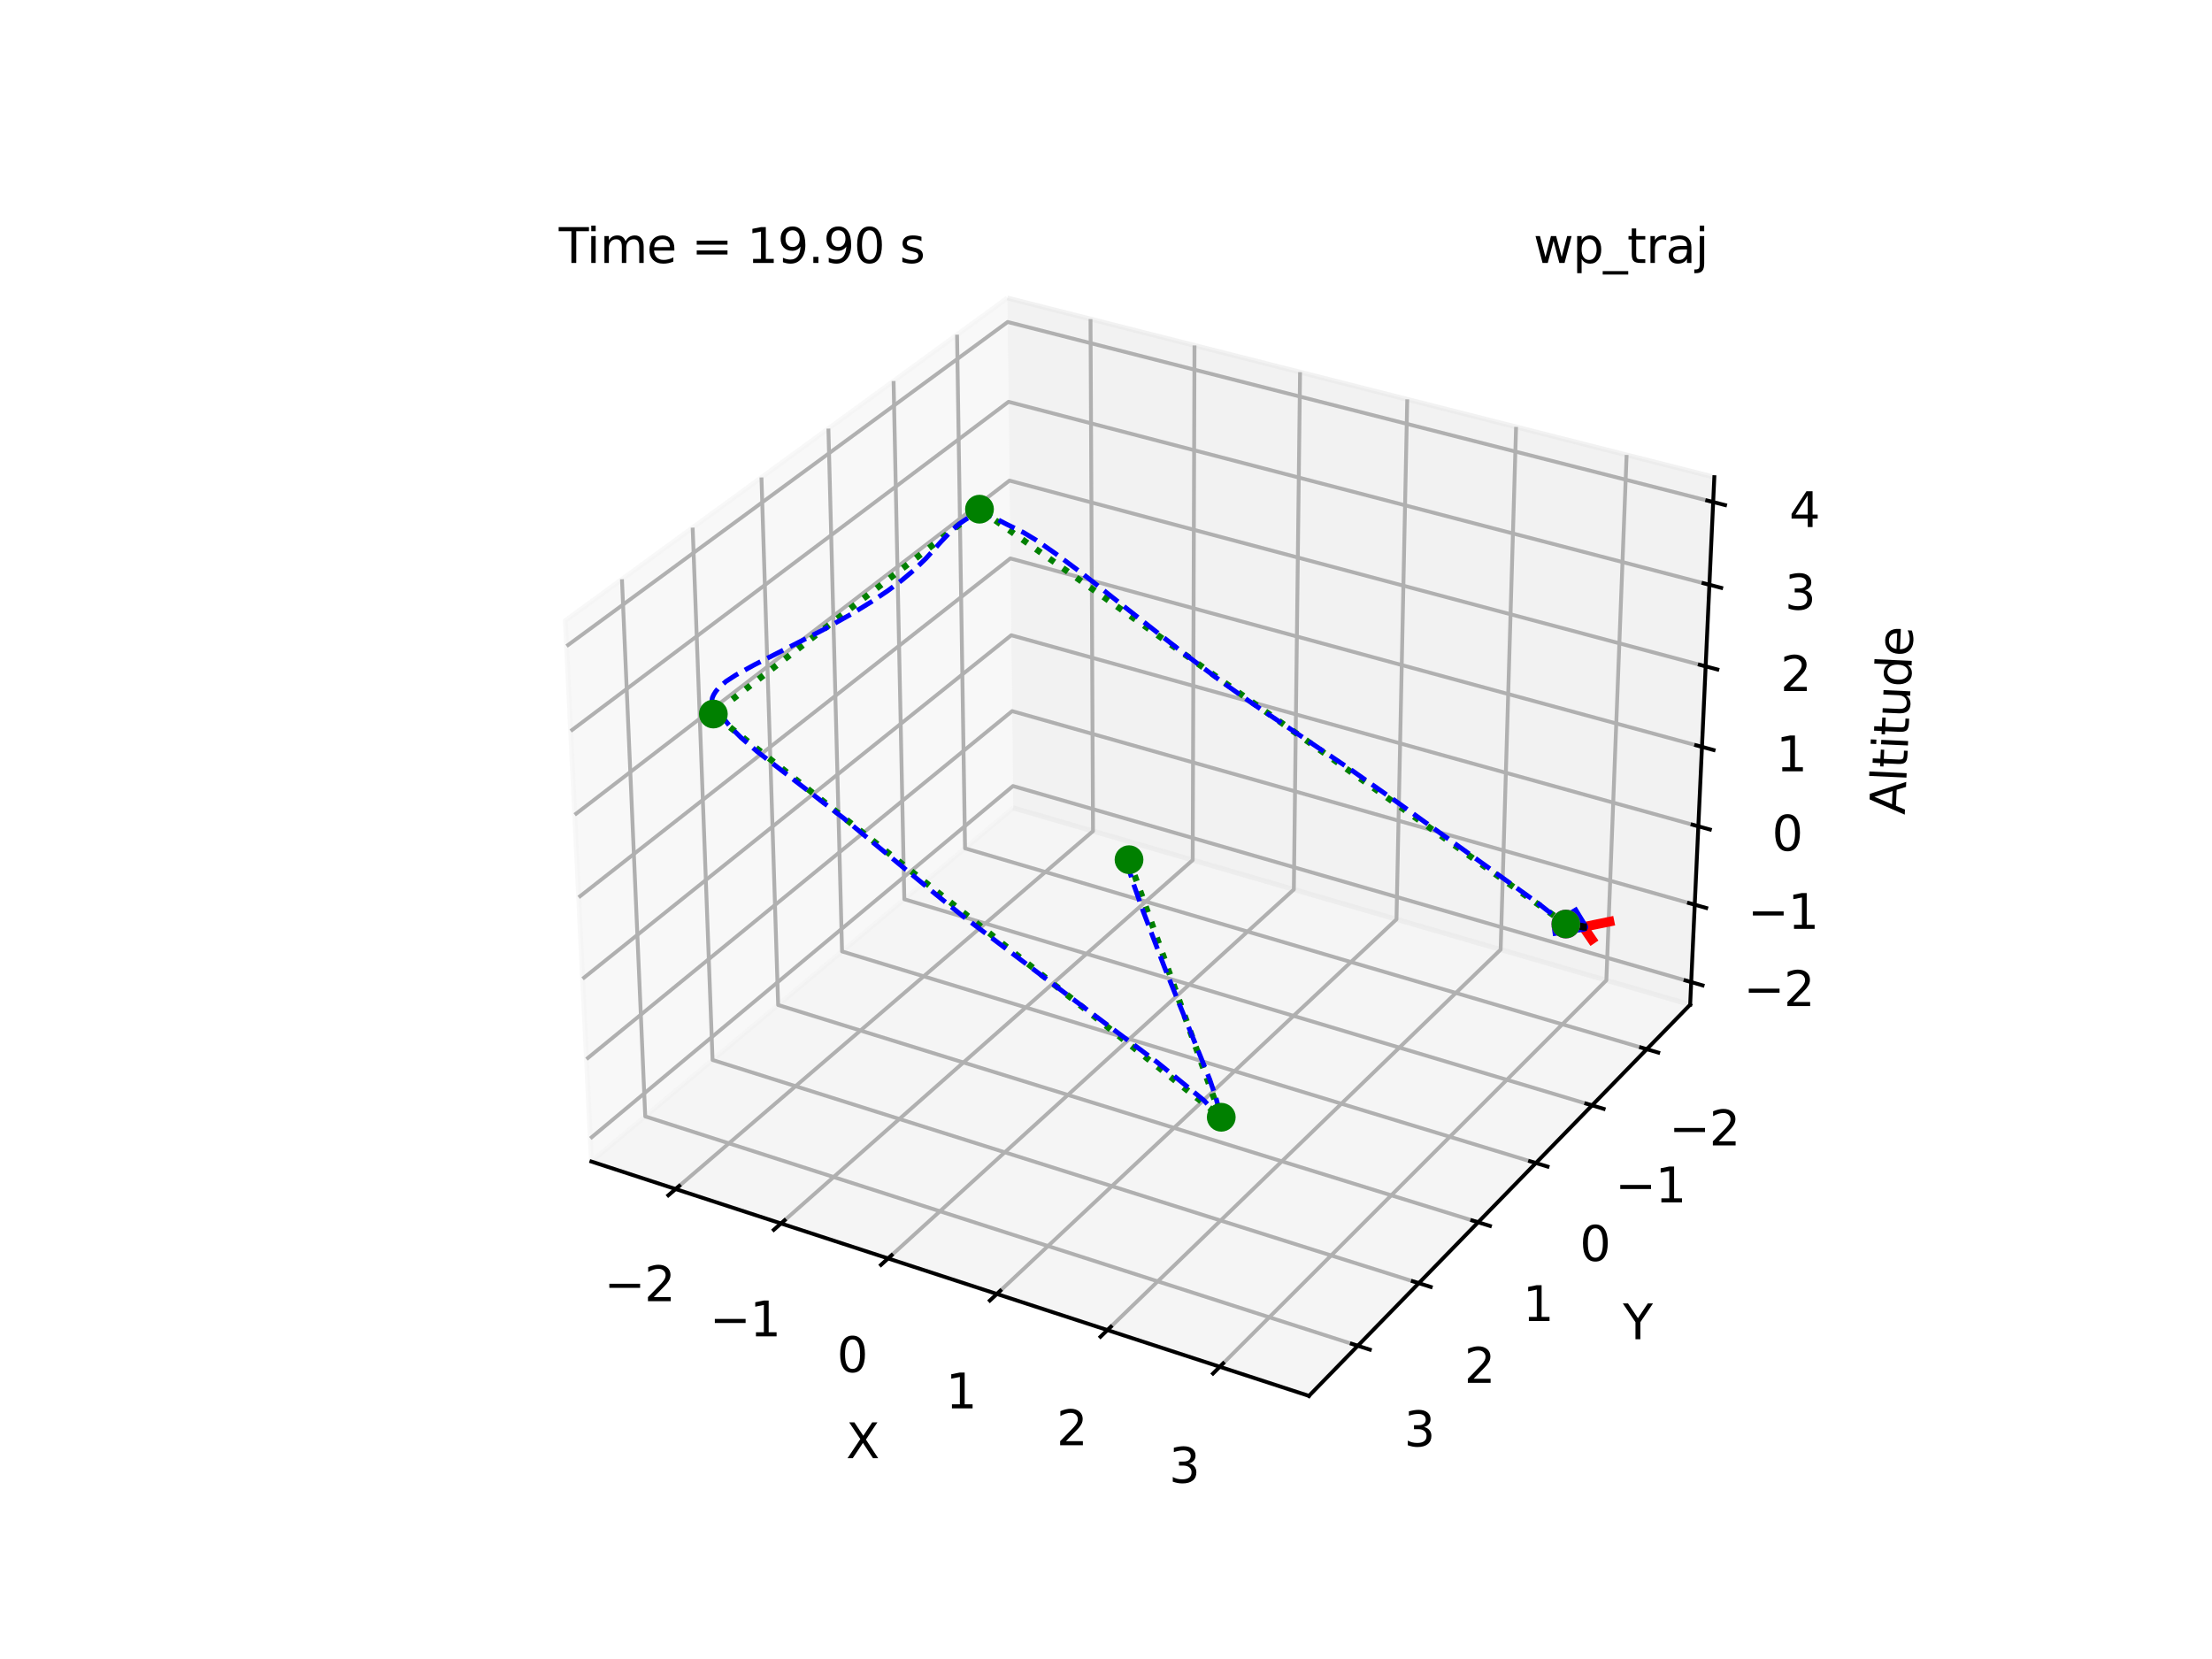 <?xml version="1.0" encoding="utf-8" standalone="no"?>
<!DOCTYPE svg PUBLIC "-//W3C//DTD SVG 1.1//EN"
  "http://www.w3.org/Graphics/SVG/1.1/DTD/svg11.dtd">
<svg xmlns:xlink="http://www.w3.org/1999/xlink" width="460.8pt" height="345.6pt" viewBox="0 0 460.8 345.6" xmlns="http://www.w3.org/2000/svg" version="1.1">
 <defs>
  <style type="text/css">*{stroke-linejoin: round; stroke-linecap: butt}</style>
 </defs>
 <g id="figure_1">
  <g id="patch_1">
   <path d="M 0 345.6 
L 460.8 345.6 
L 460.8 0 
L 0 0 
z
" style="fill: #ffffff"/>
  </g>
  <g id="patch_2">
   <path d="M 103.104 307.584 
L 369.216 307.584 
L 369.216 41.472 
L 103.104 41.472 
z
" style="fill: #ffffff"/>
  </g>
  <g id="pane3d_1">
   <g id="patch_3">
    <path d="M 211.076 168.307 
L 123.197 241.969 
L 117.77 129.273 
L 209.855 62.074 
" style="fill: #f2f2f2; opacity: 0.5; stroke: #f2f2f2; stroke-linejoin: miter"/>
   </g>
  </g>
  <g id="pane3d_2">
   <g id="patch_4">
    <path d="M 211.076 168.307 
L 352.09 209.295 
L 357.123 99.402 
L 209.855 62.074 
" style="fill: #e6e6e6; opacity: 0.5; stroke: #e6e6e6; stroke-linejoin: miter"/>
   </g>
  </g>
  <g id="pane3d_3">
   <g id="patch_5">
    <path d="M 211.076 168.307 
L 352.09 209.295 
L 272.679 290.79 
L 123.197 241.969 
" style="fill: #ececec; opacity: 0.5; stroke: #ececec; stroke-linejoin: miter"/>
   </g>
  </g>
  <g id="grid3d_1">
   <g id="Line3DCollection_1">
    <path d="M 140.743 247.7 
L 227.692 173.137 
L 227.175 66.464 
" style="fill: none; stroke: #b0b0b0; stroke-width: 0.8"/>
    <path d="M 162.697 254.87 
L 248.46 179.173 
L 248.836 71.955 
" style="fill: none; stroke: #b0b0b0; stroke-width: 0.8"/>
    <path d="M 185.002 262.155 
L 269.531 185.298 
L 270.826 77.529 
" style="fill: none; stroke: #b0b0b0; stroke-width: 0.8"/>
    <path d="M 207.665 269.557 
L 290.912 191.513 
L 293.155 83.188 
" style="fill: none; stroke: #b0b0b0; stroke-width: 0.8"/>
    <path d="M 230.695 277.078 
L 312.61 197.819 
L 315.829 88.935 
" style="fill: none; stroke: #b0b0b0; stroke-width: 0.8"/>
    <path d="M 254.101 284.722 
L 334.632 204.22 
L 338.856 94.772 
" style="fill: none; stroke: #b0b0b0; stroke-width: 0.8"/>
   </g>
  </g>
  <g id="grid3d_2">
   <g id="Line3DCollection_2">
    <path d="M 199.37 69.725 
L 201.037 176.723 
L 343.054 218.569 
" style="fill: none; stroke: #b0b0b0; stroke-width: 0.8"/>
    <path d="M 186.148 79.374 
L 188.388 187.325 
L 331.655 230.266 
" style="fill: none; stroke: #b0b0b0; stroke-width: 0.8"/>
    <path d="M 172.571 89.282 
L 175.414 198.2 
L 319.949 242.279 
" style="fill: none; stroke: #b0b0b0; stroke-width: 0.8"/>
    <path d="M 158.624 99.459 
L 162.103 209.357 
L 307.923 254.621 
" style="fill: none; stroke: #b0b0b0; stroke-width: 0.8"/>
    <path d="M 144.294 109.917 
L 148.441 220.809 
L 295.563 267.306 
" style="fill: none; stroke: #b0b0b0; stroke-width: 0.8"/>
    <path d="M 129.563 120.667 
L 134.415 232.567 
L 282.855 280.347 
" style="fill: none; stroke: #b0b0b0; stroke-width: 0.8"/>
   </g>
  </g>
  <g id="grid3d_3">
   <g id="Line3DCollection_3">
    <path d="M 352.306 204.586 
L 211.024 163.746 
L 122.965 237.148 
" style="fill: none; stroke: #b0b0b0; stroke-width: 0.8"/>
    <path d="M 353.044 188.466 
L 210.844 148.137 
L 122.17 220.638 
" style="fill: none; stroke: #b0b0b0; stroke-width: 0.8"/>
    <path d="M 353.792 172.133 
L 210.662 132.333 
L 121.364 203.902 
" style="fill: none; stroke: #b0b0b0; stroke-width: 0.8"/>
    <path d="M 354.55 155.583 
L 210.478 116.328 
L 120.547 186.934 
" style="fill: none; stroke: #b0b0b0; stroke-width: 0.8"/>
    <path d="M 355.318 138.811 
L 210.292 100.119 
L 119.719 169.731 
" style="fill: none; stroke: #b0b0b0; stroke-width: 0.8"/>
    <path d="M 356.096 121.814 
L 210.103 83.703 
L 118.879 152.288 
" style="fill: none; stroke: #b0b0b0; stroke-width: 0.8"/>
    <path d="M 356.885 104.586 
L 209.912 67.075 
L 118.027 134.598 
" style="fill: none; stroke: #b0b0b0; stroke-width: 0.8"/>
   </g>
  </g>
  <g id="axis3d_1">
   <g id="line2d_1">
    <path d="M 123.197 241.969 
L 272.679 290.79 
" style="fill: none; stroke: #000000; stroke-width: 0.8; stroke-linecap: square"/>
   </g>
   <g id="xtick_1">
    <g id="line2d_2">
     <path d="M 141.5 247.05 
L 139.225 249.001 
" style="fill: none; stroke: #000000; stroke-width: 0.8; stroke-linecap: square"/>
    </g>
    <g id="text_1">
     <!-- −2 -->
     <g transform="translate(125.851 271.067) scale(0.1 -0.1)">
      <defs>
       <path id="DejaVuSans-2212" d="M 678 2272 
L 4684 2272 
L 4684 1741 
L 678 1741 
L 678 2272 
z
" transform="scale(0.016)"/>
       <path id="DejaVuSans-32" d="M 1228 531 
L 3431 531 
L 3431 0 
L 469 0 
L 469 531 
Q 828 903 1448 1529 
Q 2069 2156 2228 2338 
Q 2531 2678 2651 2914 
Q 2772 3150 2772 3378 
Q 2772 3750 2511 3984 
Q 2250 4219 1831 4219 
Q 1534 4219 1204 4116 
Q 875 4013 500 3803 
L 500 4441 
Q 881 4594 1212 4672 
Q 1544 4750 1819 4750 
Q 2544 4750 2975 4387 
Q 3406 4025 3406 3419 
Q 3406 3131 3298 2873 
Q 3191 2616 2906 2266 
Q 2828 2175 2409 1742 
Q 1991 1309 1228 531 
z
" transform="scale(0.016)"/>
      </defs>
      <use xlink:href="#DejaVuSans-2212"/>
      <use xlink:href="#DejaVuSans-32" x="83.789"/>
     </g>
    </g>
   </g>
   <g id="xtick_2">
    <g id="line2d_3">
     <path d="M 163.445 254.21 
L 161.199 256.192 
" style="fill: none; stroke: #000000; stroke-width: 0.8; stroke-linecap: square"/>
    </g>
    <g id="text_2">
     <!-- −1 -->
     <g transform="translate(147.829 278.39) scale(0.1 -0.1)">
      <defs>
       <path id="DejaVuSans-31" d="M 794 531 
L 1825 531 
L 1825 4091 
L 703 3866 
L 703 4441 
L 1819 4666 
L 2450 4666 
L 2450 531 
L 3481 531 
L 3481 0 
L 794 0 
L 794 531 
z
" transform="scale(0.016)"/>
      </defs>
      <use xlink:href="#DejaVuSans-2212"/>
      <use xlink:href="#DejaVuSans-31" x="83.789"/>
     </g>
    </g>
   </g>
   <g id="xtick_3">
    <g id="line2d_4">
     <path d="M 185.739 261.484 
L 183.525 263.498 
" style="fill: none; stroke: #000000; stroke-width: 0.8; stroke-linecap: square"/>
    </g>
    <g id="text_3">
     <!-- 0 -->
     <g transform="translate(174.348 285.83) scale(0.1 -0.1)">
      <defs>
       <path id="DejaVuSans-30" d="M 2034 4250 
Q 1547 4250 1301 3770 
Q 1056 3291 1056 2328 
Q 1056 1369 1301 889 
Q 1547 409 2034 409 
Q 2525 409 2770 889 
Q 3016 1369 3016 2328 
Q 3016 3291 2770 3770 
Q 2525 4250 2034 4250 
z
M 2034 4750 
Q 2819 4750 3233 4129 
Q 3647 3509 3647 2328 
Q 3647 1150 3233 529 
Q 2819 -91 2034 -91 
Q 1250 -91 836 529 
Q 422 1150 422 2328 
Q 422 3509 836 4129 
Q 1250 4750 2034 4750 
z
" transform="scale(0.016)"/>
      </defs>
      <use xlink:href="#DejaVuSans-30"/>
     </g>
    </g>
   </g>
   <g id="xtick_4">
    <g id="line2d_5">
     <path d="M 208.392 268.875 
L 206.209 270.922 
" style="fill: none; stroke: #000000; stroke-width: 0.8; stroke-linecap: square"/>
    </g>
    <g id="text_4">
     <!-- 1 -->
     <g transform="translate(197.037 293.389) scale(0.1 -0.1)">
      <use xlink:href="#DejaVuSans-31"/>
     </g>
    </g>
   </g>
   <g id="xtick_5">
    <g id="line2d_6">
     <path d="M 231.41 276.386 
L 229.261 278.465 
" style="fill: none; stroke: #000000; stroke-width: 0.8; stroke-linecap: square"/>
    </g>
    <g id="text_5">
     <!-- 2 -->
     <g transform="translate(220.095 301.072) scale(0.1 -0.1)">
      <use xlink:href="#DejaVuSans-32"/>
     </g>
    </g>
   </g>
   <g id="xtick_6">
    <g id="line2d_7">
     <path d="M 254.805 284.019 
L 252.69 286.133 
" style="fill: none; stroke: #000000; stroke-width: 0.8; stroke-linecap: square"/>
    </g>
    <g id="text_6">
     <!-- 3 -->
     <g transform="translate(243.531 308.88) scale(0.1 -0.1)">
      <defs>
       <path id="DejaVuSans-33" d="M 2597 2516 
Q 3050 2419 3304 2112 
Q 3559 1806 3559 1356 
Q 3559 666 3084 287 
Q 2609 -91 1734 -91 
Q 1441 -91 1130 -33 
Q 819 25 488 141 
L 488 750 
Q 750 597 1062 519 
Q 1375 441 1716 441 
Q 2309 441 2620 675 
Q 2931 909 2931 1356 
Q 2931 1769 2642 2001 
Q 2353 2234 1838 2234 
L 1294 2234 
L 1294 2753 
L 1863 2753 
Q 2328 2753 2575 2939 
Q 2822 3125 2822 3475 
Q 2822 3834 2567 4026 
Q 2313 4219 1838 4219 
Q 1578 4219 1281 4162 
Q 984 4106 628 3988 
L 628 4550 
Q 988 4650 1302 4700 
Q 1616 4750 1894 4750 
Q 2613 4750 3031 4423 
Q 3450 4097 3450 3541 
Q 3450 3153 3228 2886 
Q 3006 2619 2597 2516 
z
" transform="scale(0.016)"/>
      </defs>
      <use xlink:href="#DejaVuSans-33"/>
     </g>
    </g>
   </g>
   <g id="text_7">
    <!-- X -->
    <g transform="translate(176.251 303.768) scale(0.1 -0.1)">
     <defs>
      <path id="DejaVuSans-58" d="M 403 4666 
L 1081 4666 
L 2241 2931 
L 3406 4666 
L 4084 4666 
L 2584 2425 
L 4184 0 
L 3506 0 
L 2194 1984 
L 872 0 
L 191 0 
L 1856 2491 
L 403 4666 
z
" transform="scale(0.016)"/>
     </defs>
     <use xlink:href="#DejaVuSans-58"/>
    </g>
   </g>
  </g>
  <g id="axis3d_2">
   <g id="line2d_8">
    <path d="M 352.09 209.295 
L 272.679 290.79 
" style="fill: none; stroke: #000000; stroke-width: 0.8; stroke-linecap: square"/>
   </g>
   <g id="xtick_7">
    <g id="line2d_9">
     <path d="M 341.861 218.217 
L 345.442 219.272 
" style="fill: none; stroke: #000000; stroke-width: 0.8; stroke-linecap: square"/>
    </g>
    <g id="text_8">
     <!-- −2 -->
     <g transform="translate(347.691 238.607) scale(0.1 -0.1)">
      <use xlink:href="#DejaVuSans-2212"/>
      <use xlink:href="#DejaVuSans-32" x="83.789"/>
     </g>
    </g>
   </g>
   <g id="xtick_8">
    <g id="line2d_10">
     <path d="M 330.452 229.905 
L 334.066 230.989 
" style="fill: none; stroke: #000000; stroke-width: 0.8; stroke-linecap: square"/>
    </g>
    <g id="text_9">
     <!-- −1 -->
     <g transform="translate(336.446 250.477) scale(0.1 -0.1)">
      <use xlink:href="#DejaVuSans-2212"/>
      <use xlink:href="#DejaVuSans-31" x="83.789"/>
     </g>
    </g>
   </g>
   <g id="xtick_9">
    <g id="line2d_11">
     <path d="M 318.734 241.909 
L 322.383 243.021 
" style="fill: none; stroke: #000000; stroke-width: 0.8; stroke-linecap: square"/>
    </g>
    <g id="text_10">
     <!-- 0 -->
     <g transform="translate(329.088 262.667) scale(0.1 -0.1)">
      <use xlink:href="#DejaVuSans-30"/>
     </g>
    </g>
   </g>
   <g id="xtick_10">
    <g id="line2d_12">
     <path d="M 306.696 254.241 
L 310.38 255.384 
" style="fill: none; stroke: #000000; stroke-width: 0.8; stroke-linecap: square"/>
    </g>
    <g id="text_11">
     <!-- 1 -->
     <g transform="translate(317.223 275.191) scale(0.1 -0.1)">
      <use xlink:href="#DejaVuSans-31"/>
     </g>
    </g>
   </g>
   <g id="xtick_11">
    <g id="line2d_13">
     <path d="M 294.324 266.914 
L 298.043 268.09 
" style="fill: none; stroke: #000000; stroke-width: 0.8; stroke-linecap: square"/>
    </g>
    <g id="text_12">
     <!-- 2 -->
     <g transform="translate(305.029 288.063) scale(0.1 -0.1)">
      <use xlink:href="#DejaVuSans-32"/>
     </g>
    </g>
   </g>
   <g id="xtick_12">
    <g id="line2d_14">
     <path d="M 281.604 279.945 
L 285.359 281.154 
" style="fill: none; stroke: #000000; stroke-width: 0.8; stroke-linecap: square"/>
    </g>
    <g id="text_13">
     <!-- 3 -->
     <g transform="translate(292.491 301.298) scale(0.1 -0.1)">
      <use xlink:href="#DejaVuSans-33"/>
     </g>
    </g>
   </g>
   <g id="text_14">
    <!-- Y -->
    <g transform="translate(338.079 278.989) scale(0.1 -0.1)">
     <defs>
      <path id="DejaVuSans-59" d="M -13 4666 
L 666 4666 
L 1959 2747 
L 3244 4666 
L 3922 4666 
L 2272 2222 
L 2272 0 
L 1638 0 
L 1638 2222 
L -13 4666 
z
" transform="scale(0.016)"/>
     </defs>
     <use xlink:href="#DejaVuSans-59"/>
    </g>
   </g>
  </g>
  <g id="axis3d_3">
   <g id="line2d_15">
    <path d="M 352.09 209.295 
L 357.123 99.402 
" style="fill: none; stroke: #000000; stroke-width: 0.8; stroke-linecap: square"/>
   </g>
   <g id="xtick_13">
    <g id="line2d_16">
     <path d="M 351.12 204.243 
L 354.681 205.272 
" style="fill: none; stroke: #000000; stroke-width: 0.8; stroke-linecap: square"/>
    </g>
    <g id="text_15">
     <!-- −2 -->
     <g transform="translate(363.218 209.588) scale(0.1 -0.1)">
      <use xlink:href="#DejaVuSans-2212"/>
      <use xlink:href="#DejaVuSans-32" x="83.789"/>
     </g>
    </g>
   </g>
   <g id="xtick_14">
    <g id="line2d_17">
     <path d="M 351.85 188.127 
L 355.435 189.144 
" style="fill: none; stroke: #000000; stroke-width: 0.8; stroke-linecap: square"/>
    </g>
    <g id="text_16">
     <!-- −1 -->
     <g transform="translate(364.073 193.5) scale(0.1 -0.1)">
      <use xlink:href="#DejaVuSans-2212"/>
      <use xlink:href="#DejaVuSans-31" x="83.789"/>
     </g>
    </g>
   </g>
   <g id="xtick_15">
    <g id="line2d_18">
     <path d="M 352.59 171.799 
L 356.199 172.802 
" style="fill: none; stroke: #000000; stroke-width: 0.8; stroke-linecap: square"/>
    </g>
    <g id="text_17">
     <!-- 0 -->
     <g transform="translate(369.13 177.2) scale(0.1 -0.1)">
      <use xlink:href="#DejaVuSans-30"/>
     </g>
    </g>
   </g>
   <g id="xtick_16">
    <g id="line2d_19">
     <path d="M 353.34 155.253 
L 356.974 156.243 
" style="fill: none; stroke: #000000; stroke-width: 0.8; stroke-linecap: square"/>
    </g>
    <g id="text_18">
     <!-- 1 -->
     <g transform="translate(370.008 160.684) scale(0.1 -0.1)">
      <use xlink:href="#DejaVuSans-31"/>
     </g>
    </g>
   </g>
   <g id="xtick_17">
    <g id="line2d_20">
     <path d="M 354.099 138.486 
L 357.759 139.463 
" style="fill: none; stroke: #000000; stroke-width: 0.8; stroke-linecap: square"/>
    </g>
    <g id="text_19">
     <!-- 2 -->
     <g transform="translate(370.898 143.948) scale(0.1 -0.1)">
      <use xlink:href="#DejaVuSans-32"/>
     </g>
    </g>
   </g>
   <g id="xtick_18">
    <g id="line2d_21">
     <path d="M 354.869 121.494 
L 358.554 122.456 
" style="fill: none; stroke: #000000; stroke-width: 0.8; stroke-linecap: square"/>
    </g>
    <g id="text_20">
     <!-- 3 -->
     <g transform="translate(371.8 126.987) scale(0.1 -0.1)">
      <use xlink:href="#DejaVuSans-33"/>
     </g>
    </g>
   </g>
   <g id="xtick_19">
    <g id="line2d_22">
     <path d="M 355.649 104.271 
L 359.36 105.218 
" style="fill: none; stroke: #000000; stroke-width: 0.8; stroke-linecap: square"/>
    </g>
    <g id="text_21">
     <!-- 4 -->
     <g transform="translate(372.714 109.796) scale(0.1 -0.1)">
      <defs>
       <path id="DejaVuSans-34" d="M 2419 4116 
L 825 1625 
L 2419 1625 
L 2419 4116 
z
M 2253 4666 
L 3047 4666 
L 3047 1625 
L 3713 1625 
L 3713 1100 
L 3047 1100 
L 3047 0 
L 2419 0 
L 2419 1100 
L 313 1100 
L 313 1709 
L 2253 4666 
z
" transform="scale(0.016)"/>
      </defs>
      <use xlink:href="#DejaVuSans-34"/>
     </g>
    </g>
   </g>
   <g id="text_22">
    <!-- Altitude -->
    <g transform="translate(396.79 169.787) rotate(-87.378) scale(0.1 -0.1)">
     <defs>
      <path id="DejaVuSans-41" d="M 2188 4044 
L 1331 1722 
L 3047 1722 
L 2188 4044 
z
M 1831 4666 
L 2547 4666 
L 4325 0 
L 3669 0 
L 3244 1197 
L 1141 1197 
L 716 0 
L 50 0 
L 1831 4666 
z
" transform="scale(0.016)"/>
      <path id="DejaVuSans-6c" d="M 603 4863 
L 1178 4863 
L 1178 0 
L 603 0 
L 603 4863 
z
" transform="scale(0.016)"/>
      <path id="DejaVuSans-74" d="M 1172 4494 
L 1172 3500 
L 2356 3500 
L 2356 3053 
L 1172 3053 
L 1172 1153 
Q 1172 725 1289 603 
Q 1406 481 1766 481 
L 2356 481 
L 2356 0 
L 1766 0 
Q 1100 0 847 248 
Q 594 497 594 1153 
L 594 3053 
L 172 3053 
L 172 3500 
L 594 3500 
L 594 4494 
L 1172 4494 
z
" transform="scale(0.016)"/>
      <path id="DejaVuSans-69" d="M 603 3500 
L 1178 3500 
L 1178 0 
L 603 0 
L 603 3500 
z
M 603 4863 
L 1178 4863 
L 1178 4134 
L 603 4134 
L 603 4863 
z
" transform="scale(0.016)"/>
      <path id="DejaVuSans-75" d="M 544 1381 
L 544 3500 
L 1119 3500 
L 1119 1403 
Q 1119 906 1312 657 
Q 1506 409 1894 409 
Q 2359 409 2629 706 
Q 2900 1003 2900 1516 
L 2900 3500 
L 3475 3500 
L 3475 0 
L 2900 0 
L 2900 538 
Q 2691 219 2414 64 
Q 2138 -91 1772 -91 
Q 1169 -91 856 284 
Q 544 659 544 1381 
z
M 1991 3584 
L 1991 3584 
z
" transform="scale(0.016)"/>
      <path id="DejaVuSans-64" d="M 2906 2969 
L 2906 4863 
L 3481 4863 
L 3481 0 
L 2906 0 
L 2906 525 
Q 2725 213 2448 61 
Q 2172 -91 1784 -91 
Q 1150 -91 751 415 
Q 353 922 353 1747 
Q 353 2572 751 3078 
Q 1150 3584 1784 3584 
Q 2172 3584 2448 3432 
Q 2725 3281 2906 2969 
z
M 947 1747 
Q 947 1113 1208 752 
Q 1469 391 1925 391 
Q 2381 391 2643 752 
Q 2906 1113 2906 1747 
Q 2906 2381 2643 2742 
Q 2381 3103 1925 3103 
Q 1469 3103 1208 2742 
Q 947 2381 947 1747 
z
" transform="scale(0.016)"/>
      <path id="DejaVuSans-65" d="M 3597 1894 
L 3597 1613 
L 953 1613 
Q 991 1019 1311 708 
Q 1631 397 2203 397 
Q 2534 397 2845 478 
Q 3156 559 3463 722 
L 3463 178 
Q 3153 47 2828 -22 
Q 2503 -91 2169 -91 
Q 1331 -91 842 396 
Q 353 884 353 1716 
Q 353 2575 817 3079 
Q 1281 3584 2069 3584 
Q 2775 3584 3186 3129 
Q 3597 2675 3597 1894 
z
M 3022 2063 
Q 3016 2534 2758 2815 
Q 2500 3097 2075 3097 
Q 1594 3097 1305 2825 
Q 1016 2553 972 2059 
L 3022 2063 
z
" transform="scale(0.016)"/>
     </defs>
     <use xlink:href="#DejaVuSans-41"/>
     <use xlink:href="#DejaVuSans-6c" x="68.408"/>
     <use xlink:href="#DejaVuSans-74" x="96.191"/>
     <use xlink:href="#DejaVuSans-69" x="135.4"/>
     <use xlink:href="#DejaVuSans-74" x="163.184"/>
     <use xlink:href="#DejaVuSans-75" x="202.393"/>
     <use xlink:href="#DejaVuSans-64" x="265.771"/>
     <use xlink:href="#DejaVuSans-65" x="329.248"/>
    </g>
   </g>
  </g>
  <g id="axes_1">
   <g id="line2d_23">
    <path d="M 235.197 179.09 
L 254.281 232.642 
L 149.376 149.361 
L 148.931 148.494 
L 203.921 106.167 
L 205.074 106.798 
L 326.195 192.492 
L 326.195 192.492 
" clip-path="url(#pb95d7a953b)" style="fill: none; stroke-dasharray: 1.3,2.145; stroke-dashoffset: 0; stroke: #008000; stroke-width: 1.3"/>
   </g>
   <g id="line2d_24">
    <path d="M 335.286 191.996 
L 329.843 193.108 
L 331.586 195.667 
" clip-path="url(#pb95d7a953b)" style="fill: none; stroke: #ff0000; stroke-width: 2; stroke-linecap: square"/>
   </g>
   <g id="line2d_25">
    <path d="M 324.371 193.891 
L 329.843 193.108 
L 328.091 190.237 
" clip-path="url(#pb95d7a953b)" style="fill: none; stroke: #0000ff; stroke-width: 2; stroke-linecap: square"/>
   </g>
   <g id="line2d_26">
    <path d="M 235.197 179.09 
L 235.283 180.964 
L 235.467 182.058 
L 236.259 184.499 
L 238.058 189.608 
L 242.523 201.342 
L 247.182 212.889 
L 252.009 224.865 
L 253.314 228.714 
L 253.913 231.049 
L 254.223 233.223 
L 254.226 234.075 
L 254.041 234.23 
L 251.629 230.124 
L 250.79 229.216 
L 248.856 227.626 
L 245.23 224.664 
L 240.906 221.166 
L 226.176 210.136 
L 200.494 190.791 
L 194.883 186.25 
L 175.752 170.455 
L 166.814 163.566 
L 157.81 156.623 
L 154.347 153.634 
L 152.344 151.634 
L 150.691 149.618 
L 148.401 146.189 
L 148.317 145.82 
L 148.404 145.343 
L 148.666 144.74 
L 149.093 144.052 
L 149.671 143.336 
L 151.236 141.949 
L 153.294 140.616 
L 157.166 138.48 
L 163.298 135.371 
L 171.425 131.225 
L 177.496 127.833 
L 181.513 125.37 
L 184.975 123.039 
L 187.878 120.87 
L 190.277 118.858 
L 192.864 116.361 
L 196.06 112.823 
L 198.206 110.553 
L 200.036 108.976 
L 201.42 108.052 
L 202.965 107.279 
L 203.801 107.009 
L 204.675 106.937 
L 205.583 107.124 
L 207.519 108.072 
L 209.652 109.184 
L 213.211 110.925 
L 215.774 112.469 
L 219.84 115.288 
L 225.529 119.521 
L 234.163 126.336 
L 246.214 135.796 
L 254.5 142.01 
L 261.094 146.683 
L 269.79 152.526 
L 281.309 160.265 
L 291.118 167.149 
L 320.721 188.402 
L 323.868 190.882 
L 326.522 193.112 
L 327.23 193.362 
L 327.835 193.303 
L 329.147 192.908 
L 329.789 193.09 
L 329.852 193.121 
L 329.852 193.121 
" clip-path="url(#pb95d7a953b)" style="fill: none; stroke-dasharray: 3.7,1.6; stroke-dashoffset: 0; stroke: #0000ff"/>
   </g>
   <g id="line2d_27">
    <path d="M 329.842 193.107 
L 329.841 193.107 
L 329.84 193.106 
L 329.839 193.105 
L 329.837 193.103 
L 329.834 193.102 
L 329.831 193.099 
L 329.826 193.097 
L 329.821 193.094 
L 329.815 193.09 
L 329.808 193.086 
L 329.8 193.082 
L 329.79 193.077 
L 329.778 193.072 
L 329.765 193.066 
L 329.749 193.061 
L 329.732 193.055 
L 329.712 193.049 
L 329.689 193.044 
L 329.664 193.038 
L 329.635 193.032 
L 329.604 193.026 
L 329.569 193.02 
L 329.531 193.014 
L 329.489 193.008 
L 329.443 193.002 
L 329.394 192.995 
L 329.34 192.987 
L 329.283 192.979 
L 329.222 192.97 
L 329.157 192.96 
L 329.087 192.95 
L 329.015 192.939 
L 328.938 192.927 
L 328.858 192.915 
L 328.775 192.901 
L 328.689 192.888 
L 328.6 192.873 
L 328.509 192.858 
L 328.415 192.842 
L 328.32 192.826 
L 328.223 192.81 
L 328.125 192.793 
L 328.027 192.775 
L 327.929 192.758 
L 327.83 192.74 
L 327.733 192.723 
L 327.637 192.705 
L 327.542 192.688 
L 327.449 192.672 
L 327.359 192.655 
L 327.271 192.639 
L 327.187 192.624 
L 327.106 192.61 
L 327.028 192.596 
L 326.955 192.583 
L 326.886 192.571 
L 326.821 192.56 
L 326.76 192.55 
L 326.704 192.541 
L 326.652 192.533 
L 326.605 192.525 
L 326.563 192.519 
L 326.525 192.514 
L 326.491 192.509 
L 326.461 192.505 
L 326.436 192.502 
L 326.414 192.5 
L 326.395 192.498 
L 326.38 192.497 
L 326.367 192.496 
L 326.358 192.496 
L 326.35 192.496 
L 326.345 192.496 
L 326.341 192.497 
L 326.339 192.498 
L 326.339 192.498 
L 326.339 192.5 
L 326.34 192.501 
L 326.342 192.502 
L 326.344 192.503 
L 326.346 192.504 
L 326.348 192.505 
L 326.351 192.506 
L 326.353 192.507 
L 326.354 192.508 
L 326.356 192.509 
L 326.357 192.509 
L 326.358 192.51 
L 326.358 192.51 
L 326.358 192.51 
L 326.358 192.511 
L 326.357 192.511 
L 326.356 192.511 
L 326.355 192.511 
L 326.353 192.51 
L 326.351 192.51 
L 326.349 192.51 
L 326.347 192.51 
L 326.344 192.509 
L 326.341 192.509 
" clip-path="url(#pb95d7a953b)" style="fill: none; stroke: #000000; stroke-width: 1.5; stroke-linecap: square"/>
   </g>
   <g id="Path3DCollection_1">
    <defs>
     <path id="m882f57e686" d="M 0 2.5 
C 0.663 2.5 1.299 2.237 1.768 1.768 
C 2.237 1.299 2.5 0.663 2.5 0 
C 2.5 -0.663 2.237 -1.299 1.768 -1.768 
C 1.299 -2.237 0.663 -2.5 0 -2.5 
C -0.663 -2.5 -1.299 -2.237 -1.768 -1.768 
C -2.237 -1.299 -2.5 -0.663 -2.5 0 
C -2.5 0.663 -2.237 1.299 -1.768 1.768 
C -1.299 2.237 -0.663 2.5 0 2.5 
z
" style="stroke: #ff00ff"/>
    </defs>
    <g clip-path="url(#pb95d7a953b)">
     <use xlink:href="#m882f57e686" x="326.195" y="192.492" style="fill: #ff00ff; stroke: #ff00ff"/>
    </g>
   </g>
   <g id="text_23">
    <!-- Time = 19.90 s -->
    <g transform="translate(116.41 54.778) scale(0.1 -0.1)">
     <defs>
      <path id="DejaVuSans-54" d="M -19 4666 
L 3928 4666 
L 3928 4134 
L 2272 4134 
L 2272 0 
L 1638 0 
L 1638 4134 
L -19 4134 
L -19 4666 
z
" transform="scale(0.016)"/>
      <path id="DejaVuSans-6d" d="M 3328 2828 
Q 3544 3216 3844 3400 
Q 4144 3584 4550 3584 
Q 5097 3584 5394 3201 
Q 5691 2819 5691 2113 
L 5691 0 
L 5113 0 
L 5113 2094 
Q 5113 2597 4934 2840 
Q 4756 3084 4391 3084 
Q 3944 3084 3684 2787 
Q 3425 2491 3425 1978 
L 3425 0 
L 2847 0 
L 2847 2094 
Q 2847 2600 2669 2842 
Q 2491 3084 2119 3084 
Q 1678 3084 1418 2786 
Q 1159 2488 1159 1978 
L 1159 0 
L 581 0 
L 581 3500 
L 1159 3500 
L 1159 2956 
Q 1356 3278 1631 3431 
Q 1906 3584 2284 3584 
Q 2666 3584 2933 3390 
Q 3200 3197 3328 2828 
z
" transform="scale(0.016)"/>
      <path id="DejaVuSans-20" transform="scale(0.016)"/>
      <path id="DejaVuSans-3d" d="M 678 2906 
L 4684 2906 
L 4684 2381 
L 678 2381 
L 678 2906 
z
M 678 1631 
L 4684 1631 
L 4684 1100 
L 678 1100 
L 678 1631 
z
" transform="scale(0.016)"/>
      <path id="DejaVuSans-39" d="M 703 97 
L 703 672 
Q 941 559 1184 500 
Q 1428 441 1663 441 
Q 2288 441 2617 861 
Q 2947 1281 2994 2138 
Q 2813 1869 2534 1725 
Q 2256 1581 1919 1581 
Q 1219 1581 811 2004 
Q 403 2428 403 3163 
Q 403 3881 828 4315 
Q 1253 4750 1959 4750 
Q 2769 4750 3195 4129 
Q 3622 3509 3622 2328 
Q 3622 1225 3098 567 
Q 2575 -91 1691 -91 
Q 1453 -91 1209 -44 
Q 966 3 703 97 
z
M 1959 2075 
Q 2384 2075 2632 2365 
Q 2881 2656 2881 3163 
Q 2881 3666 2632 3958 
Q 2384 4250 1959 4250 
Q 1534 4250 1286 3958 
Q 1038 3666 1038 3163 
Q 1038 2656 1286 2365 
Q 1534 2075 1959 2075 
z
" transform="scale(0.016)"/>
      <path id="DejaVuSans-2e" d="M 684 794 
L 1344 794 
L 1344 0 
L 684 0 
L 684 794 
z
" transform="scale(0.016)"/>
      <path id="DejaVuSans-73" d="M 2834 3397 
L 2834 2853 
Q 2591 2978 2328 3040 
Q 2066 3103 1784 3103 
Q 1356 3103 1142 2972 
Q 928 2841 928 2578 
Q 928 2378 1081 2264 
Q 1234 2150 1697 2047 
L 1894 2003 
Q 2506 1872 2764 1633 
Q 3022 1394 3022 966 
Q 3022 478 2636 193 
Q 2250 -91 1575 -91 
Q 1294 -91 989 -36 
Q 684 19 347 128 
L 347 722 
Q 666 556 975 473 
Q 1284 391 1588 391 
Q 1994 391 2212 530 
Q 2431 669 2431 922 
Q 2431 1156 2273 1281 
Q 2116 1406 1581 1522 
L 1381 1569 
Q 847 1681 609 1914 
Q 372 2147 372 2553 
Q 372 3047 722 3315 
Q 1072 3584 1716 3584 
Q 2034 3584 2315 3537 
Q 2597 3491 2834 3397 
z
" transform="scale(0.016)"/>
     </defs>
     <use xlink:href="#DejaVuSans-54"/>
     <use xlink:href="#DejaVuSans-69" x="57.959"/>
     <use xlink:href="#DejaVuSans-6d" x="85.742"/>
     <use xlink:href="#DejaVuSans-65" x="183.154"/>
     <use xlink:href="#DejaVuSans-20" x="244.678"/>
     <use xlink:href="#DejaVuSans-3d" x="276.465"/>
     <use xlink:href="#DejaVuSans-20" x="360.254"/>
     <use xlink:href="#DejaVuSans-31" x="392.041"/>
     <use xlink:href="#DejaVuSans-39" x="455.664"/>
     <use xlink:href="#DejaVuSans-2e" x="519.287"/>
     <use xlink:href="#DejaVuSans-39" x="551.074"/>
     <use xlink:href="#DejaVuSans-30" x="614.697"/>
     <use xlink:href="#DejaVuSans-20" x="678.32"/>
     <use xlink:href="#DejaVuSans-73" x="710.107"/>
    </g>
   </g>
   <g id="text_24">
    <!-- wp_traj -->
    <g transform="translate(319.446 54.778) scale(0.1 -0.1)">
     <defs>
      <path id="DejaVuSans-77" d="M 269 3500 
L 844 3500 
L 1563 769 
L 2278 3500 
L 2956 3500 
L 3675 769 
L 4391 3500 
L 4966 3500 
L 4050 0 
L 3372 0 
L 2619 2869 
L 1863 0 
L 1184 0 
L 269 3500 
z
" transform="scale(0.016)"/>
      <path id="DejaVuSans-70" d="M 1159 525 
L 1159 -1331 
L 581 -1331 
L 581 3500 
L 1159 3500 
L 1159 2969 
Q 1341 3281 1617 3432 
Q 1894 3584 2278 3584 
Q 2916 3584 3314 3078 
Q 3713 2572 3713 1747 
Q 3713 922 3314 415 
Q 2916 -91 2278 -91 
Q 1894 -91 1617 61 
Q 1341 213 1159 525 
z
M 3116 1747 
Q 3116 2381 2855 2742 
Q 2594 3103 2138 3103 
Q 1681 3103 1420 2742 
Q 1159 2381 1159 1747 
Q 1159 1113 1420 752 
Q 1681 391 2138 391 
Q 2594 391 2855 752 
Q 3116 1113 3116 1747 
z
" transform="scale(0.016)"/>
      <path id="DejaVuSans-5f" d="M 3263 -1063 
L 3263 -1509 
L -63 -1509 
L -63 -1063 
L 3263 -1063 
z
" transform="scale(0.016)"/>
      <path id="DejaVuSans-72" d="M 2631 2963 
Q 2534 3019 2420 3045 
Q 2306 3072 2169 3072 
Q 1681 3072 1420 2755 
Q 1159 2438 1159 1844 
L 1159 0 
L 581 0 
L 581 3500 
L 1159 3500 
L 1159 2956 
Q 1341 3275 1631 3429 
Q 1922 3584 2338 3584 
Q 2397 3584 2469 3576 
Q 2541 3569 2628 3553 
L 2631 2963 
z
" transform="scale(0.016)"/>
      <path id="DejaVuSans-61" d="M 2194 1759 
Q 1497 1759 1228 1600 
Q 959 1441 959 1056 
Q 959 750 1161 570 
Q 1363 391 1709 391 
Q 2188 391 2477 730 
Q 2766 1069 2766 1631 
L 2766 1759 
L 2194 1759 
z
M 3341 1997 
L 3341 0 
L 2766 0 
L 2766 531 
Q 2569 213 2275 61 
Q 1981 -91 1556 -91 
Q 1019 -91 701 211 
Q 384 513 384 1019 
Q 384 1609 779 1909 
Q 1175 2209 1959 2209 
L 2766 2209 
L 2766 2266 
Q 2766 2663 2505 2880 
Q 2244 3097 1772 3097 
Q 1472 3097 1187 3025 
Q 903 2953 641 2809 
L 641 3341 
Q 956 3463 1253 3523 
Q 1550 3584 1831 3584 
Q 2591 3584 2966 3190 
Q 3341 2797 3341 1997 
z
" transform="scale(0.016)"/>
      <path id="DejaVuSans-6a" d="M 603 3500 
L 1178 3500 
L 1178 -63 
Q 1178 -731 923 -1031 
Q 669 -1331 103 -1331 
L -116 -1331 
L -116 -844 
L 38 -844 
Q 366 -844 484 -692 
Q 603 -541 603 -63 
L 603 3500 
z
M 603 4863 
L 1178 4863 
L 1178 4134 
L 603 4134 
L 603 4863 
z
" transform="scale(0.016)"/>
     </defs>
     <use xlink:href="#DejaVuSans-77"/>
     <use xlink:href="#DejaVuSans-70" x="81.787"/>
     <use xlink:href="#DejaVuSans-5f" x="145.264"/>
     <use xlink:href="#DejaVuSans-74" x="195.264"/>
     <use xlink:href="#DejaVuSans-72" x="234.473"/>
     <use xlink:href="#DejaVuSans-61" x="275.586"/>
     <use xlink:href="#DejaVuSans-6a" x="336.865"/>
    </g>
   </g>
   <g id="Path3DCollection_2">
    <defs>
     <path id="C0_0_c5d5fe123b" d="M 0 2.5 
C 0.663 2.5 1.299 2.237 1.768 1.768 
C 2.237 1.299 2.5 0.663 2.5 -0 
C 2.5 -0.663 2.237 -1.299 1.768 -1.768 
C 1.299 -2.237 0.663 -2.5 0 -2.5 
C -0.663 -2.5 -1.299 -2.237 -1.768 -1.768 
C -2.237 -1.299 -2.5 -0.663 -2.5 0 
C -2.5 0.663 -2.237 1.299 -1.768 1.768 
C -1.299 2.237 -0.663 2.5 0 2.5 
z
"/>
    </defs>
    <g clip-path="url(#pb95d7a953b)">
     <use xlink:href="#C0_0_c5d5fe123b" x="326.195" y="192.492" style="fill: #008000; stroke: #008000"/>
    </g>
    <g clip-path="url(#pb95d7a953b)">
     <use xlink:href="#C0_0_c5d5fe123b" x="204.047" y="106.071" style="fill: #008000; stroke: #008000"/>
    </g>
    <g clip-path="url(#pb95d7a953b)">
     <use xlink:href="#C0_0_c5d5fe123b" x="235.197" y="179.09" style="fill: #008000; stroke: #008000"/>
    </g>
    <g clip-path="url(#pb95d7a953b)">
     <use xlink:href="#C0_0_c5d5fe123b" x="254.409" y="232.744" style="fill: #008000; stroke: #008000"/>
    </g>
    <g clip-path="url(#pb95d7a953b)">
     <use xlink:href="#C0_0_c5d5fe123b" x="148.603" y="148.747" style="fill: #008000; stroke: #008000"/>
    </g>
   </g>
  </g>
 </g>
 <defs>
  <clipPath id="pb95d7a953b">
   <rect x="103.104" y="41.472" width="266.112" height="266.112"/>
  </clipPath>
 </defs>
</svg>
